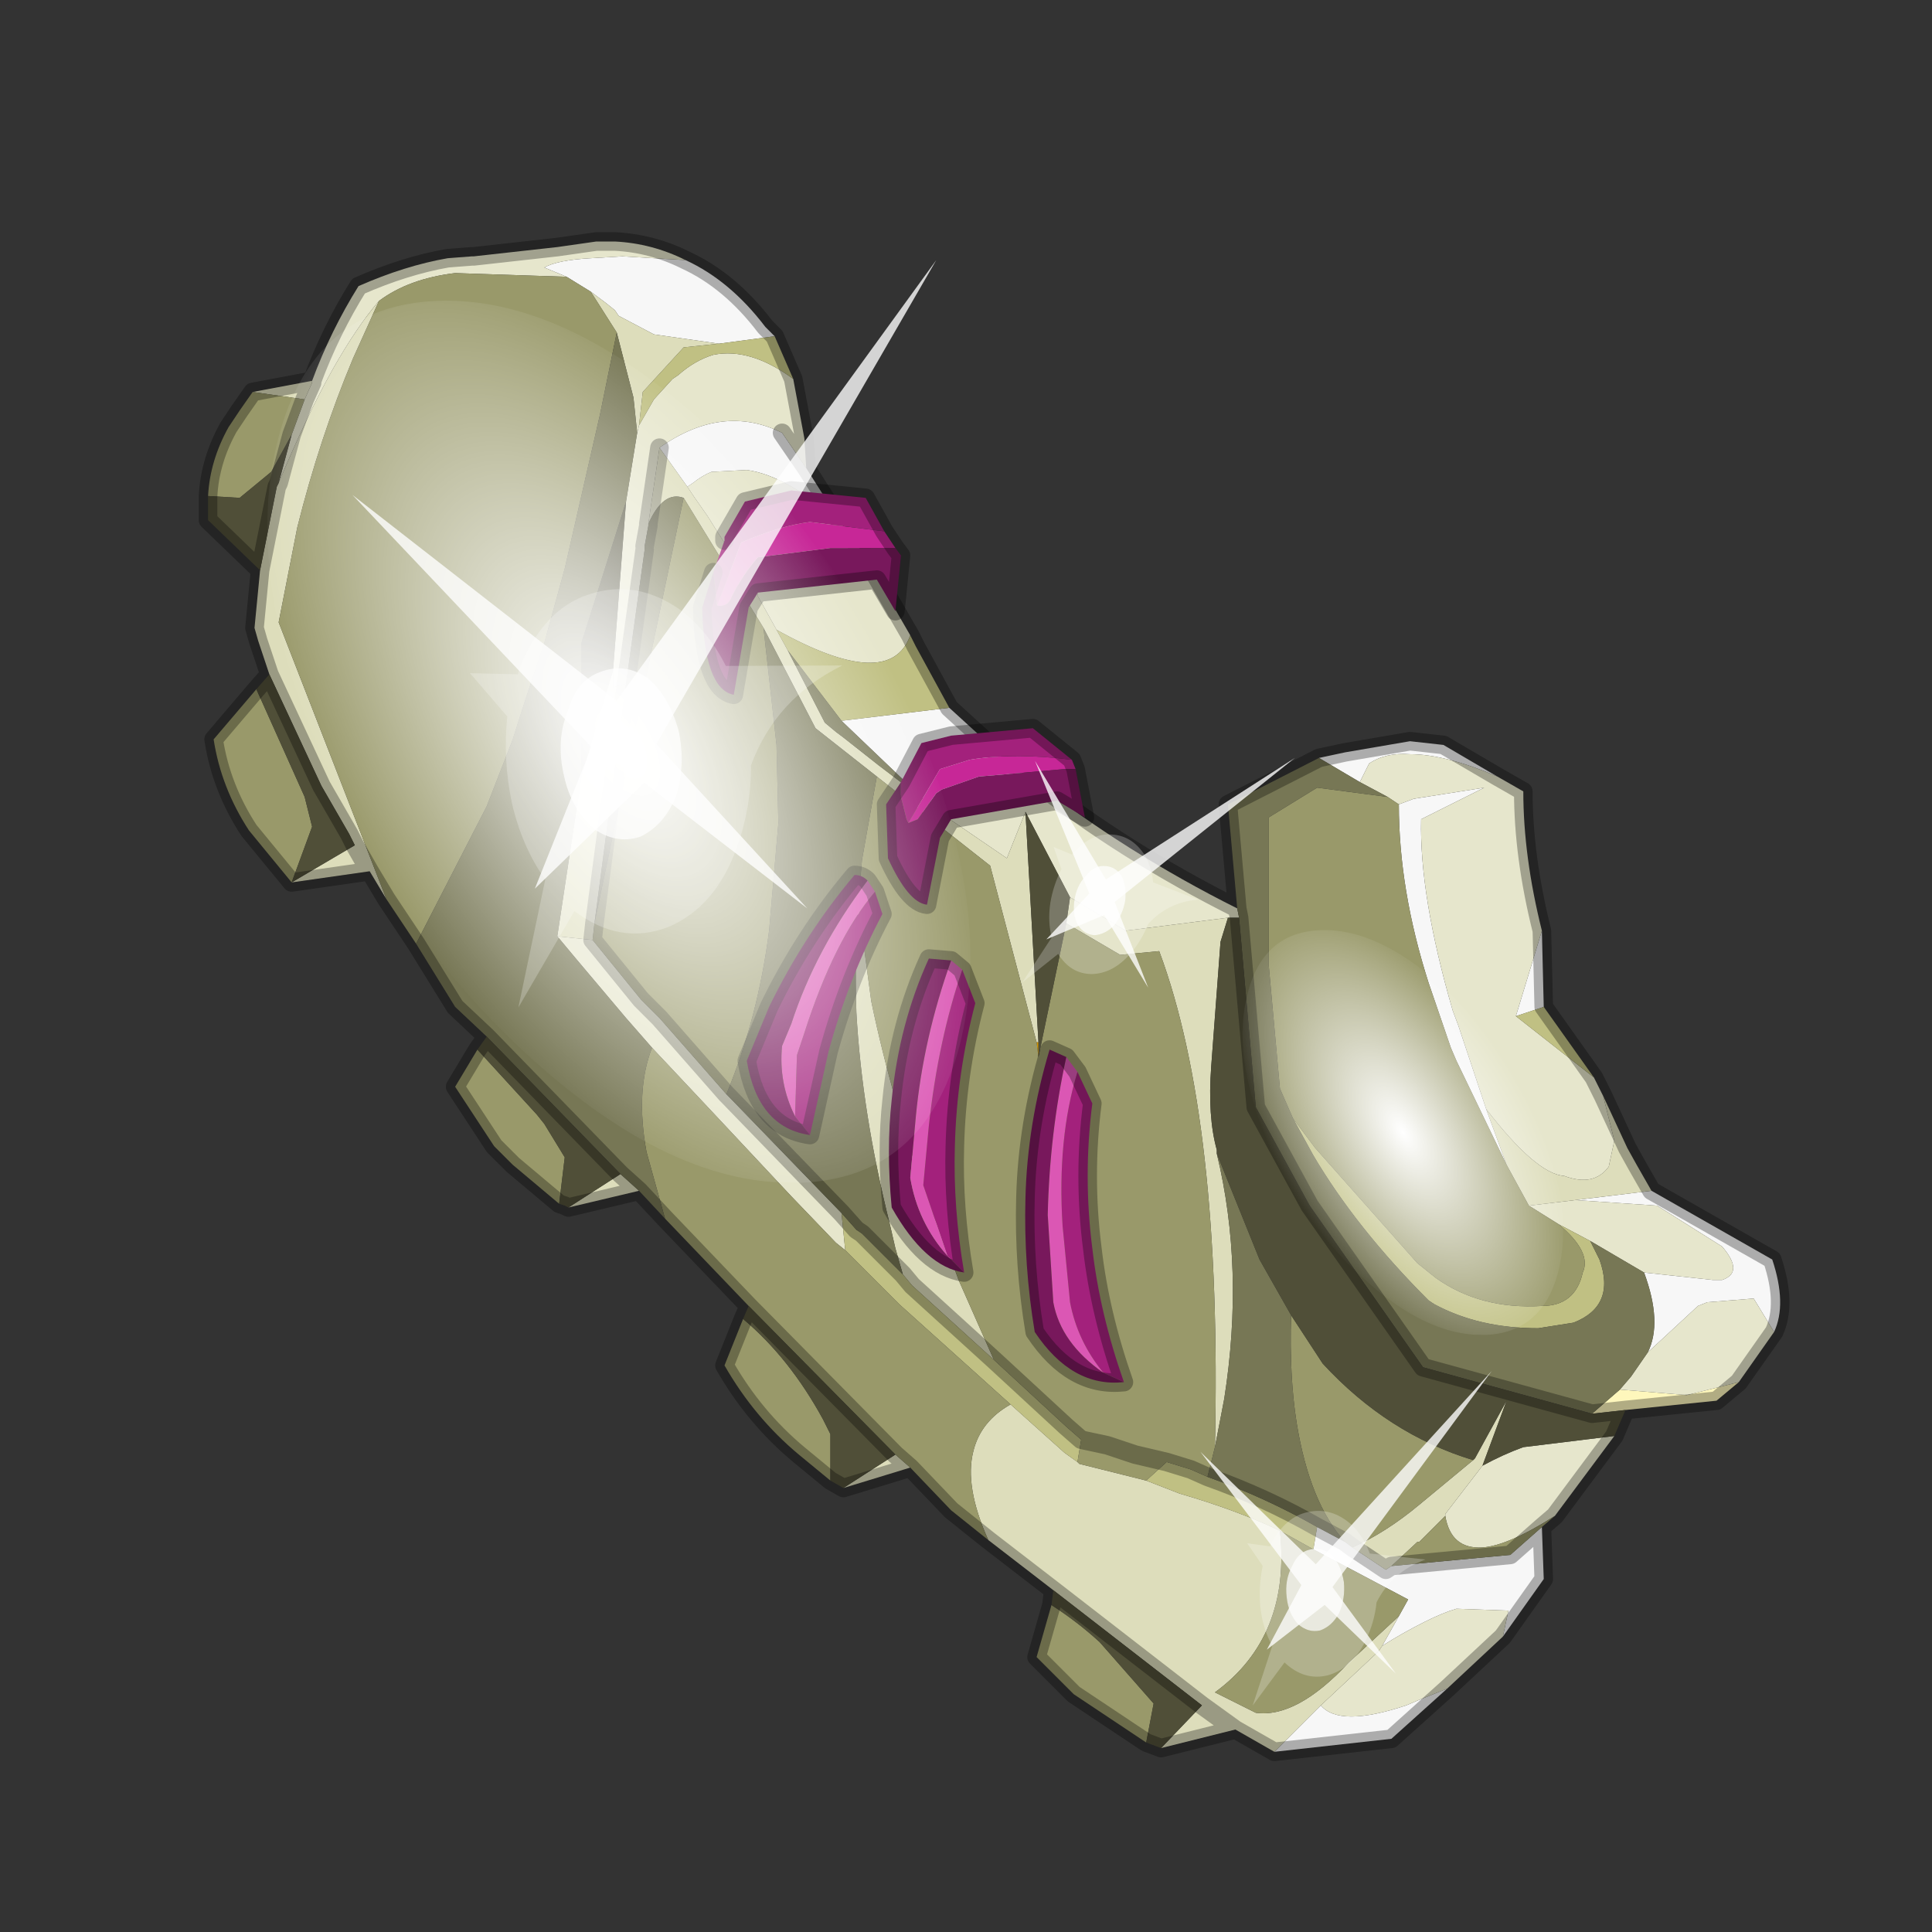 <?xml version="1.0" encoding="UTF-8" standalone="no"?>
<svg xmlns:xlink="http://www.w3.org/1999/xlink" height="520.0px" width="520.0px" xmlns="http://www.w3.org/2000/svg">
  <rect width="100%" height="100%" fill="#333333" stroke="none"/>
  <g transform="matrix(10.0, 0.0, 0.0, 10.0, 0.0, 0.0)">
    <use height="52.0" transform="matrix(1.0, 0.0, 0.0, 1.0, 0.0, 0.0)" width="52.0" xlink:href="#shape0"/>
    <use height="136.85" transform="matrix(-0.068, 0.076, -0.114, -0.157, 29.499, 25.07)" width="148.25" xlink:href="#sprite0"/>
    <use height="136.85" transform="matrix(-0.031, 0.035, -0.052, -0.072, 43.615, 32.812)" width="148.25" xlink:href="#sprite0"/>
    <use height="20.95" transform="matrix(-0.658, 0.032, 0.063, 0.931, 25.2, 7.0)" width="24.45" xlink:href="#sprite1"/>
    <use height="20.95" transform="matrix(-0.316, -0.02, -0.019, 0.448, 40.15, 36.9)" width="24.45" xlink:href="#sprite1"/>
    <use height="20.95" transform="matrix(-0.258, -0.086, -0.115, 0.367, 34.85, 20.4)" width="24.45" xlink:href="#sprite1"/>
  </g>
  <defs>
    <g id="shape0" transform="matrix(1.0, 0.0, 0.0, 1.0, 0.0, 0.0)">
      <path d="M52.0 0.0 L52.0 52.0 0.0 52.0 0.0 0.0 52.0 0.0" fill="#795fa9" fill-opacity="0.0" fill-rule="evenodd" stroke="none"/>
      <path d="M8.4 10.25 L8.4 10.3 8.4 10.25" fill="#fce947" fill-rule="evenodd" stroke="none"/>
      <path d="M46.8 37.2 L46.2 37.7 43.75 37.95 42.85 38.05 43.6 37.4 45.4 37.55 46.8 37.2" fill="#fef7bc" fill-rule="evenodd" stroke="none"/>
      <path d="M17.45 14.1 L17.45 14.15 17.45 14.1" fill="#ffcd09" fill-rule="evenodd" stroke="none"/>
      <path d="M27.9 28.05 L27.95 28.05 27.95 28.45 27.9 28.05 M27.95 28.45 L27.95 28.5 27.95 28.45" fill="#d29402" fill-rule="evenodd" stroke="none"/>
      <path d="M41.5 25.05 L41.55 27.1 40.8 27.35 41.5 25.05 M44.45 32.05 L47.7 33.9 Q48.1 35.1 47.75 35.85 L47.2 34.95 45.95 35.05 45.7 35.15 44.35 36.4 Q44.75 35.6 44.25 34.25 L46.1 34.45 46.35 34.45 Q46.95 34.25 46.35 33.55 L44.6 32.45 42.4 32.3 44.45 32.05 M41.5 41.1 L41.55 42.5 40.45 44.05 40.6 43.35 39.2 43.3 Q38.85 43.4 38.35 43.65 37.75 43.95 37.2 44.3 L37.65 43.5 37.9 43.05 35.35 41.7 35.45 41.1 36.2 41.5 36.4 41.65 37.3 42.25 37.45 42.15 40.65 41.85 41.5 41.1 M38.95 45.45 L37.45 46.8 34.3 47.15 35.55 45.9 Q36.05 46.5 37.85 45.9 L38.2 45.75 38.95 45.45 M18.45 7.0 Q19.65 7.55 20.6 8.8 L20.85 9.05 19.35 9.25 17.6 9.0 16.65 8.5 16.55 8.35 16.3 8.15 15.9 7.85 15.25 7.45 14.65 7.2 Q15.0 7.0 15.9 6.95 L16.75 6.9 18.45 7.0 M21.7 12.6 L22.65 14.1 Q21.2 12.8 20.1 12.65 L19.15 12.7 Q18.9 12.8 18.65 13.0 L18.5 13.1 17.75 12.05 Q19.45 10.85 21.05 11.65 L21.7 12.6 M25.55 19.05 L26.7 20.1 26.85 20.3 27.75 20.95 Q27.6 22.25 25.15 21.6 L24.9 21.55 22.65 19.4 25.55 19.05 M35.5 20.4 L36.2 20.25 37.95 19.95 38.85 20.05 40.3 20.9 Q38.9 20.3 37.95 20.3 37.3 20.25 36.85 20.55 L36.6 21.05 35.5 20.4 M37.65 21.65 L38.05 21.5 39.95 21.2 38.25 22.05 Q38.2 24.1 39.1 27.2 L39.25 27.6 40.0 29.85 40.55 31.35 39.2 28.55 39.05 28.2 38.45 26.45 Q37.65 23.95 37.65 21.65" fill="#f7f7f7" fill-rule="evenodd" stroke="none"/>
      <path d="M40.3 20.9 L41.0 21.3 Q41.0 23.05 41.5 25.05 L40.8 27.35 42.9 29.0 43.15 29.5 43.45 30.7 43.3 31.4 Q42.9 31.95 42.1 31.65 41.35 31.6 40.0 29.85 L39.25 27.6 39.1 27.2 Q38.2 24.1 38.25 22.05 L39.95 21.2 38.05 21.5 37.65 21.65 37.35 21.45 36.6 21.05 36.85 20.55 Q37.3 20.25 37.95 20.3 38.9 20.3 40.3 20.9 M47.75 35.85 L46.8 37.2 45.4 37.55 43.6 37.4 43.9 37.05 44.35 36.4 45.7 35.15 45.95 35.05 47.2 34.95 47.75 35.85 M43.45 38.65 L41.85 40.8 Q40.6 41.6 39.9 41.65 39.05 41.7 38.9 40.8 L38.9 40.75 39.9 39.45 Q40.45 39.15 41.0 38.95 L43.45 38.65 M40.45 44.05 L38.95 45.45 38.2 45.75 37.85 45.9 Q36.05 46.5 35.55 45.9 L37.1 44.45 37.2 44.3 Q37.75 43.95 38.35 43.65 38.85 43.4 39.2 43.3 L40.6 43.35 40.45 44.05 M8.4 10.25 Q8.9 8.9 9.65 7.7 10.9 7.15 12.05 6.95 L12.7 6.9 12.75 6.9 15.0 6.65 15.7 6.55 16.05 6.5 16.55 6.5 Q17.55 6.55 18.45 7.0 L16.75 6.9 15.9 6.95 Q15.0 7.0 14.65 7.2 L15.25 7.45 12.25 7.35 Q11.0 7.5 10.2 8.1 9.6 8.8 8.95 9.95 8.25 11.2 7.5 13.0 L7.85 11.7 8.2 10.75 8.4 10.3 8.4 10.25 M21.35 10.2 L21.65 11.8 21.7 12.6 21.05 11.65 Q19.45 10.85 17.75 12.05 L17.45 14.1 17.45 14.15 17.35 14.7 17.35 14.8 16.85 18.4 16.5 18.5 16.5 18.05 16.85 13.5 17.15 11.65 17.2 11.45 17.6 10.75 18.1 10.2 18.25 10.1 Q18.7 9.7 19.2 9.55 20.2 9.35 21.35 10.2 M22.65 14.1 L23.2 14.85 24.5 17.1 Q23.95 18.65 20.9 16.95 L20.4 16.05 20.4 16.0 19.3 14.3 19.05 13.9 18.7 13.4 18.5 13.1 18.65 13.0 Q18.9 12.8 19.15 12.7 L20.1 12.65 Q21.2 12.8 22.65 14.1 M27.75 20.95 Q30.3 22.95 33.3 24.45 L33.35 24.7 33.05 24.7 30.3 25.05 28.8 24.15 27.6 21.85 27.1 23.1 25.05 21.7 24.9 21.55 25.15 21.6 Q27.6 22.25 27.75 20.95 M42.4 32.3 L44.6 32.45 46.35 33.55 Q46.95 34.25 46.35 34.45 L46.1 34.45 44.25 34.25 42.8 33.4 41.95 32.95 41.15 32.45 42.4 32.3 M19.55 29.45 L19.6 29.5 22.65 32.65 22.75 33.65 22.5 33.45 21.3 32.2 19.1 29.85 17.55 28.2 17.2 27.8 16.85 27.4 15.5 25.8 15.0 25.2 15.95 25.3 17.25 26.9 17.75 27.4 19.55 29.45" fill="#e6e6cc" fill-rule="evenodd" stroke="none"/>
      <path d="M43.15 29.5 L43.8 30.9 44.05 31.35 44.45 32.05 42.4 32.3 41.15 32.45 40.55 31.35 40.0 29.85 Q41.35 31.6 42.1 31.65 42.9 31.95 43.3 31.4 L43.45 30.7 43.15 29.5 M34.3 47.15 L33.25 46.55 31.25 47.05 32.35 45.9 33.25 46.55 32.35 45.9 28.35 42.8 26.6 41.45 Q25.95 40.0 26.2 39.05 26.4 38.25 27.2 37.8 L28.65 39.1 29.0 39.35 29.05 39.4 30.85 39.85 31.75 40.2 Q33.3 40.65 34.45 41.2 34.75 44.05 32.7 45.55 L33.8 46.1 Q34.9 46.25 36.3 44.75 L37.65 43.5 37.2 44.3 37.1 44.45 35.55 45.9 34.3 47.15 M24.5 39.5 L22.7 40.05 24.1 39.15 24.5 39.5 M17.2 32.05 L15.3 32.5 16.7 31.6 17.2 32.05 M10.4 24.2 L9.95 23.45 7.85 23.75 9.55 22.75 9.4 22.45 8.65 21.15 7.25 18.15 6.95 17.25 6.85 16.9 7.0 15.35 7.45 13.1 7.5 13.0 Q8.25 11.2 8.95 9.95 9.6 8.8 10.2 8.1 L9.5 9.65 Q8.6 11.8 8.0 14.2 L7.5 16.75 10.4 24.2 M6.8 10.55 L8.4 10.25 8.4 10.3 8.2 10.75 6.8 10.55 M39.65 39.3 L39.7 39.25 40.55 37.7 39.9 39.45 38.9 40.75 38.9 40.8 38.45 41.25 38.2 41.5 38.15 41.5 37.45 42.15 37.3 42.25 36.4 41.65 Q37.3 41.25 38.2 40.5 L39.65 39.3 M33.05 24.7 L32.85 25.35 32.6 28.7 Q32.5 30.05 32.75 30.95 L32.75 31.05 Q33.5 34.15 32.95 37.65 L32.7 38.95 Q32.9 30.15 31.2 25.6 L30.15 25.7 28.7 24.85 28.8 24.15 30.3 25.05 33.05 24.7 M15.9 7.85 L16.3 8.15 16.55 8.35 16.65 8.5 17.6 9.0 19.35 9.25 18.4 9.35 17.3 10.55 17.2 11.45 17.15 11.65 17.05 10.7 16.6 8.95 15.9 7.85 M18.4 13.4 Q17.85 13.2 17.45 14.1 L17.75 12.05 18.5 13.1 18.7 13.4 19.05 13.9 19.3 14.3 20.4 16.0 20.4 16.05 20.9 16.95 21.2 17.5 22.2 19.45 22.5 19.7 22.7 19.85 23.65 20.6 24.9 21.55 25.05 21.7 27.1 23.1 27.6 21.85 27.95 28.05 27.9 28.05 26.65 23.3 23.6 20.9 21.95 19.6 20.55 16.9 18.4 13.4 M16.85 18.4 L16.0 24.85 15.95 25.3 15.0 25.2 15.65 20.9 16.5 18.05 16.5 18.5 16.85 18.4 M24.3 34.3 L24.1 33.6 23.95 32.95 Q23.2 29.95 23.05 27.25 23.0 25.7 23.1 24.35 L23.45 26.95 Q24.0 29.6 25.05 32.55 L25.4 33.35 25.8 34.45 26.75 36.6 24.55 34.6 24.3 34.3 M9.55 22.75 L9.95 23.45 9.55 22.75" fill="#ddddbb" fill-rule="evenodd" stroke="none"/>
      <path d="M41.55 27.1 L42.9 29.0 40.8 27.35 41.55 27.1 M20.85 9.05 L21.35 10.2 Q20.2 9.35 19.2 9.55 18.7 9.7 18.25 10.1 L18.1 10.2 17.6 10.75 17.2 11.45 17.3 10.55 18.4 9.35 19.35 9.25 20.85 9.05 M24.5 17.1 L24.65 17.4 25.55 19.05 22.65 19.4 21.2 17.5 20.9 16.95 Q23.95 18.65 24.5 17.1 M41.95 32.95 L42.8 33.4 43.05 33.9 Q43.5 35.15 42.35 35.6 L41.4 35.75 Q39.8 35.75 38.6 35.1 L38.45 35.0 Q36.5 33.05 35.35 31.1 L34.8 30.1 35.4 30.9 38.15 34.0 38.65 34.4 Q39.85 35.25 41.5 35.15 42.4 35.15 42.6 34.25 42.85 33.7 41.95 32.95 M22.65 32.65 L23.05 33.1 23.2 33.2 24.3 34.3 24.55 34.6 26.75 36.6 28.7 38.4 29.1 38.75 29.0 39.35 28.65 39.1 27.2 37.8 24.2 35.1 22.75 33.65 22.65 32.65 M31.4 39.35 L32.05 39.55 32.5 39.75 Q34.05 40.3 35.45 41.1 L35.35 41.7 34.45 41.2 Q33.3 40.65 31.75 40.2 L30.85 39.85 31.4 39.35" fill="#c0c083" fill-rule="evenodd" stroke="none"/>
      <path d="M41.85 40.8 L41.5 41.1 40.65 41.85 37.45 42.15 38.15 41.5 38.2 41.5 38.45 41.25 38.9 40.8 Q39.05 41.7 39.9 41.65 40.6 41.6 41.85 40.8 M30.85 46.9 L28.9 45.6 27.9 44.6 28.3 43.2 Q29.0 43.65 29.6 44.2 L31.05 45.85 30.85 46.9 M26.6 41.45 L25.6 40.65 24.5 39.5 24.1 39.15 20.15 35.15 17.9 32.8 17.4 31.0 Q17.1 29.35 17.55 28.2 L19.1 29.85 21.3 32.2 22.5 33.45 22.75 33.65 24.2 35.1 27.2 37.8 Q26.4 38.25 26.2 39.05 25.95 40.0 26.6 41.45 M22.35 39.85 L21.5 39.15 Q20.3 38.15 19.5 36.75 L20.0 35.5 Q21.25 36.55 22.15 38.2 L22.35 38.6 22.35 39.85 M15.05 32.4 L13.8 31.35 13.3 30.85 12.25 29.25 12.85 28.25 14.45 30.0 14.65 30.25 15.2 31.15 15.05 32.4 M11.2 25.4 L10.4 24.2 7.5 16.75 8.0 14.2 Q8.6 11.8 9.5 9.65 L10.2 8.1 Q11.0 7.5 12.25 7.35 L15.25 7.45 15.9 7.85 16.6 8.95 16.15 11.15 15.2 15.3 14.65 17.3 14.15 18.8 13.8 19.9 13.1 21.7 11.2 25.4 M7.85 23.75 L6.7 22.35 Q5.95 21.2 5.75 19.9 L6.9 18.55 8.2 21.45 8.4 22.25 7.85 23.75 M5.6 13.35 Q5.65 12.4 6.15 11.5 L6.45 11.05 6.8 10.55 8.2 10.75 7.85 11.7 7.3 12.7 6.45 13.4 5.6 13.35 M37.35 21.45 L37.65 21.65 Q37.65 23.95 38.45 26.45 L39.05 28.2 39.2 28.55 40.55 31.35 41.15 32.45 41.95 32.95 Q42.85 33.7 42.6 34.25 42.4 35.15 41.5 35.15 39.85 35.25 38.65 34.4 L38.15 34.0 35.4 30.9 34.8 30.1 34.45 29.3 34.15 26.0 34.15 22.0 35.45 21.2 37.35 21.45 M34.75 35.4 L35.6 36.7 Q37.35 38.6 39.65 39.3 L38.2 40.5 Q37.3 41.25 36.4 41.65 L36.2 41.5 Q35.25 40.45 34.9 38.3 34.7 37.05 34.75 35.4 M18.4 13.4 L20.55 16.9 20.6 17.35 20.9 20.05 20.95 22.15 20.7 25.05 Q20.4 27.4 19.55 29.45 L17.75 27.4 17.25 26.9 15.95 25.3 16.0 24.85 18.4 13.4 M23.6 20.9 L26.65 23.3 27.9 28.05 27.95 28.45 27.95 28.5 27.95 28.45 28.7 24.85 30.15 25.7 31.2 25.6 Q32.9 30.15 32.7 38.95 L32.5 39.75 32.05 39.55 31.4 39.35 30.55 39.15 29.8 38.9 29.1 38.75 29.8 38.9 30.55 39.15 31.4 39.35 30.85 39.85 29.05 39.4 29.0 39.35 29.1 38.75 28.7 38.4 26.75 36.6 25.8 34.45 25.4 33.35 25.05 32.55 Q24.0 29.6 23.45 26.95 L23.1 24.35 23.2 23.15 23.6 20.9 M34.45 41.2 L35.35 41.7 37.9 43.05 37.65 43.5 36.3 44.75 Q34.9 46.25 33.8 46.1 L32.7 45.55 Q34.75 44.05 34.45 41.2" fill="#99996a" fill-rule="evenodd" stroke="none"/>
      <path d="M17.9 32.8 L17.2 32.05 16.7 31.6 13.1 27.9 12.25 27.1 11.2 25.4 13.1 21.7 13.8 19.9 14.15 18.8 14.65 17.3 15.2 15.3 16.15 11.15 16.6 8.95 17.05 10.7 17.15 11.65 16.85 13.5 15.65 17.3 15.65 20.9 15.0 25.2 15.5 25.8 16.85 27.4 17.2 27.8 17.55 28.2 Q17.1 29.35 17.4 31.0 L17.9 32.8 M33.3 24.45 L33.05 21.65 35.5 20.4 36.6 21.05 37.35 21.45 35.45 21.2 34.15 22.0 34.15 26.0 34.45 29.3 34.8 30.1 35.35 31.1 Q36.5 33.05 38.45 35.0 L38.6 35.1 Q39.8 35.75 41.4 35.75 L42.35 35.6 Q43.5 35.15 43.05 33.9 L42.8 33.4 44.25 34.25 Q44.75 35.6 44.35 36.4 L43.9 37.05 43.6 37.4 42.85 38.05 38.3 36.8 35.25 32.45 33.8 29.8 33.35 24.7 33.3 24.45 M32.75 31.05 L33.9 33.9 34.75 35.4 Q34.7 37.05 34.9 38.3 35.25 40.45 36.2 41.5 L35.45 41.1 Q34.05 40.3 32.5 39.75 L32.7 38.95 32.95 37.65 Q33.5 34.15 32.75 31.05 M17.45 14.1 Q17.85 13.2 18.4 13.4 L16.0 24.85 16.85 18.4 17.35 14.8 17.35 14.7 17.45 14.15 17.45 14.1 M20.55 16.9 L21.95 19.6 23.6 20.9 23.2 23.15 23.1 24.35 Q23.0 25.7 23.05 27.25 23.2 29.95 23.95 32.95 L24.1 33.6 24.3 34.3 23.2 33.2 23.05 33.1 22.65 32.65 19.6 29.5 19.55 29.45 Q20.4 27.4 20.7 25.05 L20.95 22.15 20.9 20.05 20.6 17.35 20.55 16.9 M24.9 21.55 L23.65 20.6 22.7 19.85 22.5 19.7 22.2 19.45 21.2 17.5 22.65 19.4 24.9 21.55" fill="#777755" fill-rule="evenodd" stroke="none"/>
      <path d="M43.75 37.95 L43.45 38.65 41.0 38.95 Q40.45 39.15 39.9 39.45 L40.55 37.7 39.7 39.25 39.65 39.3 Q37.35 38.6 35.6 36.7 L34.75 35.4 33.9 33.9 32.75 31.05 32.75 30.95 Q32.5 30.05 32.6 28.7 L32.85 25.35 33.05 24.7 33.35 24.7 33.8 29.8 35.25 32.45 38.3 36.8 42.85 38.05 43.75 37.95 M31.25 47.05 L30.85 46.9 31.05 45.85 29.6 44.2 Q29.0 43.65 28.3 43.2 L28.35 42.8 32.35 45.9 31.25 47.05 M22.7 40.05 L22.35 39.85 22.35 38.6 22.15 38.2 Q21.25 36.55 20.0 35.5 L20.15 35.15 24.1 39.15 22.7 40.05 M15.3 32.5 L15.2 32.45 15.05 32.4 15.2 31.15 14.65 30.25 14.45 30.0 12.85 28.25 13.1 27.9 16.7 31.6 15.3 32.5 M6.9 18.55 L7.25 18.15 8.65 21.15 9.4 22.45 9.55 22.75 7.85 23.75 8.4 22.25 8.2 21.45 6.9 18.55 M7.0 15.35 L5.6 14.0 5.6 13.35 6.45 13.4 7.3 12.7 7.85 11.7 7.5 13.0 7.45 13.1 7.0 15.35 M27.95 28.05 L27.6 21.85 28.8 24.15 28.7 24.85 27.95 28.45 27.95 28.05 M16.85 13.5 L16.5 18.05 15.65 20.9 15.65 17.3 16.85 13.5" fill="#504f38" fill-rule="evenodd" stroke="none"/>
      <path d="M40.3 20.9 L41.0 21.3 Q41.0 23.05 41.5 25.05 L41.55 27.1 42.9 29.0 43.15 29.5 43.8 30.9 44.05 31.35 44.45 32.05 47.7 33.9 Q48.1 35.1 47.75 35.85 L46.8 37.2 46.2 37.7 43.75 37.95 43.45 38.65 41.85 40.8 41.5 41.1 41.55 42.5 40.45 44.05 38.95 45.45 37.45 46.8 34.3 47.15 33.25 46.55 31.25 47.05 30.85 46.9 28.9 45.6 27.9 44.6 28.3 43.2 28.35 42.8 26.6 41.45 25.6 40.65 24.5 39.5 22.7 40.05 22.35 39.85 21.5 39.15 Q20.3 38.15 19.5 36.75 L20.0 35.5 20.15 35.15 17.9 32.8 17.2 32.05 15.3 32.5 15.2 32.45 15.05 32.4 13.8 31.35 13.3 30.85 12.25 29.25 12.85 28.25 13.1 27.9 12.25 27.1 11.2 25.4 10.4 24.2 9.95 23.45 7.85 23.75 6.7 22.35 Q5.95 21.2 5.75 19.9 L6.9 18.55 7.25 18.15 6.95 17.25 6.85 16.9 7.0 15.35 5.6 14.0 5.6 13.35 Q5.65 12.4 6.15 11.5 L6.45 11.05 6.8 10.55 8.4 10.25 Q8.9 8.9 9.65 7.7 10.9 7.15 12.05 6.95 L12.7 6.9 12.75 6.9 15.0 6.65 15.7 6.55 16.05 6.5 16.55 6.5 Q17.55 6.55 18.45 7.0 19.65 7.55 20.6 8.8 L20.85 9.05 21.35 10.2 21.65 11.8 21.7 12.6 22.65 14.1 23.2 14.85 24.5 17.1 24.65 17.4 25.55 19.05 26.7 20.1 26.85 20.3 27.75 20.95 Q30.3 22.95 33.3 24.45 L33.05 21.65 35.5 20.4 36.2 20.25 37.95 19.95 38.85 20.05 40.3 20.9 M43.75 37.95 L42.85 38.05 38.3 36.8 35.25 32.45 33.8 29.8 33.35 24.7 M36.4 41.65 L37.3 42.25 37.45 42.15 40.65 41.85 41.5 41.1 M17.75 12.05 L17.45 14.1 M17.45 14.15 L17.35 14.7 M17.35 14.8 L16.85 18.4 16.0 24.85 M17.45 14.15 L17.45 14.1 M19.55 29.45 L19.6 29.5 22.65 32.65 23.05 33.1 23.2 33.2 24.3 34.3 M8.4 10.3 L8.4 10.25 M8.2 10.75 L8.4 10.3 M7.85 11.7 L8.2 10.75 M7.0 15.35 L7.45 13.1 7.5 13.0 7.85 11.7 M9.55 22.75 L9.4 22.45 8.65 21.15 7.25 18.15 M9.95 23.45 L9.55 22.75 M15.95 25.3 L16.0 24.85 M19.55 29.45 L17.75 27.4 17.25 26.9 15.95 25.3 M21.05 11.65 L21.7 12.6 M26.75 36.6 L28.7 38.4 29.1 38.75 29.8 38.9 30.55 39.15 31.4 39.35 32.05 39.55 32.5 39.75 M33.3 24.45 L33.35 24.7 M35.45 41.1 Q34.05 40.3 32.5 39.75 M36.2 41.5 L36.4 41.65 M36.2 41.5 L35.45 41.1 M26.75 36.6 L24.55 34.6 24.3 34.3 M24.5 39.5 L24.1 39.15 20.15 35.15 M33.25 46.55 L32.35 45.9 28.35 42.8 M17.2 32.05 L16.7 31.6 13.1 27.9" fill="none" stroke="#000000" stroke-linecap="round" stroke-linejoin="round" stroke-opacity="0.302" stroke-width="0.5"/>
      <path d="M28.95 20.7 L28.65 20.7 26.95 20.85 26.35 20.9 25.35 21.25 25.2 21.35 24.7 22.05 24.45 22.15 25.3 20.7 26.1 20.45 Q27.3 20.25 28.85 20.45 L28.95 20.7 M19.3 16.3 L19.95 14.6 Q21.0 14.15 21.8 14.05 L23.8 14.3 24.1 14.75 23.6 14.75 22.4 14.75 22.35 14.75 20.4 15.0 Q20.0 15.45 19.7 16.05 19.6 16.35 19.3 16.3" fill="#c72797" fill-rule="evenodd" stroke="none"/>
      <path d="M28.85 20.45 Q27.3 20.25 26.1 20.45 L25.3 20.7 24.45 22.15 24.4 22.05 24.25 21.45 24.25 21.05 24.8 20.0 25.6 19.8 27.8 19.6 28.85 20.45 M19.5 14.55 L19.5 14.45 20.05 13.5 21.3 13.2 23.3 13.4 23.8 14.3 21.8 14.05 Q21.0 14.15 19.95 14.6 L19.3 16.3 19.2 15.4 19.5 14.55" fill="#a3217c" fill-rule="evenodd" stroke="none"/>
      <path d="M24.45 22.15 L24.7 22.05 25.2 21.35 25.35 21.25 26.35 20.9 26.95 20.85 28.65 20.7 28.95 20.7 29.2 22.0 28.45 21.55 25.6 22.05 25.3 22.55 24.95 24.35 Q24.45 24.3 23.9 23.1 L23.85 21.65 24.25 21.05 24.25 21.45 24.4 22.05 24.45 22.15 M19.2 15.4 L19.3 16.3 Q19.6 16.35 19.7 16.05 20.0 15.45 20.4 15.0 L22.35 14.75 22.4 14.75 23.6 14.75 24.1 14.75 24.25 14.95 24.1 16.45 23.6 15.6 20.4 15.95 20.15 16.35 19.75 18.7 Q18.95 18.55 18.9 16.35 L19.2 15.4" fill="#78185c" fill-rule="evenodd" stroke="none"/>
      <path d="M28.95 20.7 L28.85 20.45 M24.25 21.05 L23.85 21.65 23.9 23.1 Q24.45 24.3 24.95 24.35 L25.3 22.55 25.6 22.05 28.45 21.55 29.2 22.0 28.95 20.7 M23.8 14.3 L23.3 13.4 21.3 13.2 20.05 13.5 19.5 14.45 19.5 14.55 M23.8 14.3 L24.1 14.75 24.25 14.95 24.1 16.45 23.6 15.6 20.4 15.95 20.15 16.35 19.75 18.7 Q18.95 18.55 18.9 16.35 L19.2 15.4 M24.25 21.05 L24.8 20.0 25.6 19.8 27.8 19.6 28.85 20.45" fill="none" stroke="#000000" stroke-linecap="round" stroke-linejoin="round" stroke-opacity="0.302" stroke-width="0.5"/>
      <path d="M25.6 25.85 L25.9 26.1 Q25.25 28.0 25.0 30.3 L24.85 31.9 25.5 33.8 Q24.7 32.9 24.5 31.7 L24.65 30.05 Q24.85 27.95 25.6 25.85 M29.0 28.85 Q28.45 30.65 28.6 33.0 L28.8 35.05 Q29.0 36.1 29.7 36.95 28.55 36.15 28.35 35.05 L28.2 32.7 Q28.25 30.5 28.7 28.45 L29.0 28.85 M23.35 23.7 L23.55 24.0 Q22.45 25.3 21.65 27.8 L21.45 28.4 21.4 30.05 Q20.95 29.15 21.05 28.15 L21.3 27.55 Q21.95 25.55 23.35 23.7" fill="#db57b4" fill-rule="evenodd" stroke="none"/>
      <path d="M25.5 33.8 L24.85 31.9 25.0 30.3 Q25.25 28.0 25.9 26.1 L26.25 27.0 Q25.75 28.9 25.7 30.85 25.65 32.5 25.95 34.25 L25.5 33.8 M29.0 28.85 L29.4 29.7 Q29.15 31.65 29.4 33.6 29.6 35.35 30.25 37.2 L29.7 36.95 Q29.0 36.1 28.8 35.05 L28.6 33.0 Q28.45 30.65 29.0 28.85 M23.55 24.0 L23.75 24.6 Q22.85 26.3 22.3 28.3 L21.8 30.55 21.4 30.05 21.45 28.4 21.65 27.8 Q22.45 25.3 23.55 24.0" fill="#a3217c" fill-rule="evenodd" stroke="none"/>
      <path d="M25.6 25.85 Q24.85 27.95 24.65 30.05 L24.5 31.7 Q24.7 32.9 25.5 33.8 L25.95 34.25 Q24.9 34.1 24.0 32.5 23.85 30.95 24.0 29.6 24.2 27.55 25.0 25.8 L25.6 25.85 M29.7 36.95 L30.25 37.2 Q28.85 37.35 27.85 35.85 27.55 34.05 27.6 32.25 27.65 30.25 28.25 28.25 L28.7 28.45 Q28.25 30.5 28.2 32.7 L28.35 35.05 Q28.55 36.15 29.7 36.95 M21.8 30.55 Q20.4 30.35 20.1 28.55 L20.7 27.1 Q21.65 25.15 23.0 23.55 23.2 23.55 23.35 23.7 21.95 25.55 21.3 27.55 L21.05 28.15 Q20.95 29.15 21.4 30.05 L21.8 30.55" fill="#78185c" fill-rule="evenodd" stroke="none"/>
      <path d="M25.9 26.1 L25.6 25.85 M25.9 26.1 L26.25 27.0 Q25.75 28.9 25.7 30.85 25.65 32.5 25.95 34.25 24.9 34.1 24.0 32.5 23.85 30.95 24.0 29.6 24.2 27.55 25.0 25.8 L25.6 25.85 M30.25 37.2 Q29.6 35.35 29.4 33.6 29.15 31.65 29.4 29.7 L29.0 28.85 M30.25 37.2 Q28.85 37.35 27.85 35.85 27.55 34.05 27.6 32.25 27.65 30.25 28.25 28.25 L28.7 28.45 29.0 28.85 M21.8 30.55 Q20.4 30.35 20.1 28.55 L20.7 27.1 Q21.65 25.15 23.0 23.55 23.2 23.55 23.35 23.7 L23.55 24.0 23.75 24.6 Q22.85 26.3 22.3 28.3 L21.8 30.55" fill="none" stroke="#000000" stroke-linecap="round" stroke-linejoin="round" stroke-opacity="0.302" stroke-width="0.5"/>
    </g>
    <g id="sprite0" transform="matrix(1.0, 0.0, 0.0, 1.0, 73.5, 65.0)">
      <use height="136.85" transform="matrix(1.0, 0.0, 0.0, 1.0, -73.5, -65.0)" width="148.25" xlink:href="#shape1"/>
    </g>
    <g id="shape1" transform="matrix(1.0, 0.0, 0.0, 1.0, 73.5, 65.0)">
      <path d="M36.65 -54.65 Q60.05 -42.0 69.75 -17.95 80.55 8.9 68.0 34.1 55.45 59.35 26.8 68.2 -1.8 77.05 -29.7 64.3 -57.6 51.6 -68.45 24.75 -79.3 -2.05 -66.75 -27.25 L-66.7 -27.3 Q-54.1 -52.5 -25.5 -61.4 3.1 -70.2 31.0 -57.5 L36.65 -54.65" fill="url(#gradient0)" fill-rule="evenodd" stroke="none"/>
    </g>
    <radialGradient cx="0" cy="0" gradientTransform="matrix(0.091, 0.0, 0.0, 0.091, 0.6, 3.4)" gradientUnits="userSpaceOnUse" id="gradient0" r="819.2" spreadMethod="pad">
      <stop offset="0.0" stop-color="#ffffff"/>
      <stop offset="1.0" stop-color="#ffffff" stop-opacity="0.0"/>
    </radialGradient>
    <g id="sprite1" transform="matrix(1.0, 0.0, 0.0, 1.0, 0.0, 0.0)">
      <use height="20.95" transform="matrix(1.0, 0.0, 0.0, 1.0, 0.0, 0.0)" width="24.45" xlink:href="#shape2"/>
    </g>
    <g id="shape2" transform="matrix(1.0, 0.0, 0.0, 1.0, 0.0, 0.0)">
      <path d="M14.85 11.4 Q15.8 11.6 16.25 12.45 16.85 13.3 16.6 14.35 16.4 15.3 15.55 15.9 14.65 16.4 13.65 16.2 12.65 15.9 12.1 15.1 11.6 14.2 11.8 13.2 12.1 12.2 12.9 11.65 13.8 11.15 14.85 11.4" fill="#ffffff" fill-opacity="0.788" fill-rule="evenodd" stroke="none"/>
      <path d="M14.85 11.4 Q13.8 11.15 12.9 11.65 12.1 12.2 11.8 13.2 11.6 14.2 12.1 15.1 12.65 15.9 13.65 16.2 14.65 16.4 15.55 15.9 16.4 15.3 16.6 14.35 16.85 13.3 16.25 12.45 15.8 11.6 14.85 11.4 M18.2 11.35 L20.15 11.25 18.75 12.55 Q19.05 13.8 18.8 15.05 18.5 16.35 17.65 17.3 L19.1 20.95 16.55 18.25 Q14.8 19.3 12.8 18.85 10.8 18.35 9.75 16.65 9.05 15.5 8.95 14.3 7.75 12.4 4.95 11.55 L9.7 11.4 Q10.3 10.4 11.35 9.75 13.1 8.75 15.1 9.15 16.95 9.5 18.1 11.15 L18.2 11.35" fill="#ffffff" fill-opacity="0.235" fill-rule="evenodd" stroke="none"/>
      <path d="M15.4 13.55 L18.1 17.55 13.35 14.65 7.05 18.5 12.75 13.55 0.0 0.0 14.25 12.25 24.45 5.95 15.4 13.55" fill="#ffffff" fill-opacity="0.788" fill-rule="evenodd" stroke="none"/>
    </g>
  </defs>
</svg>
